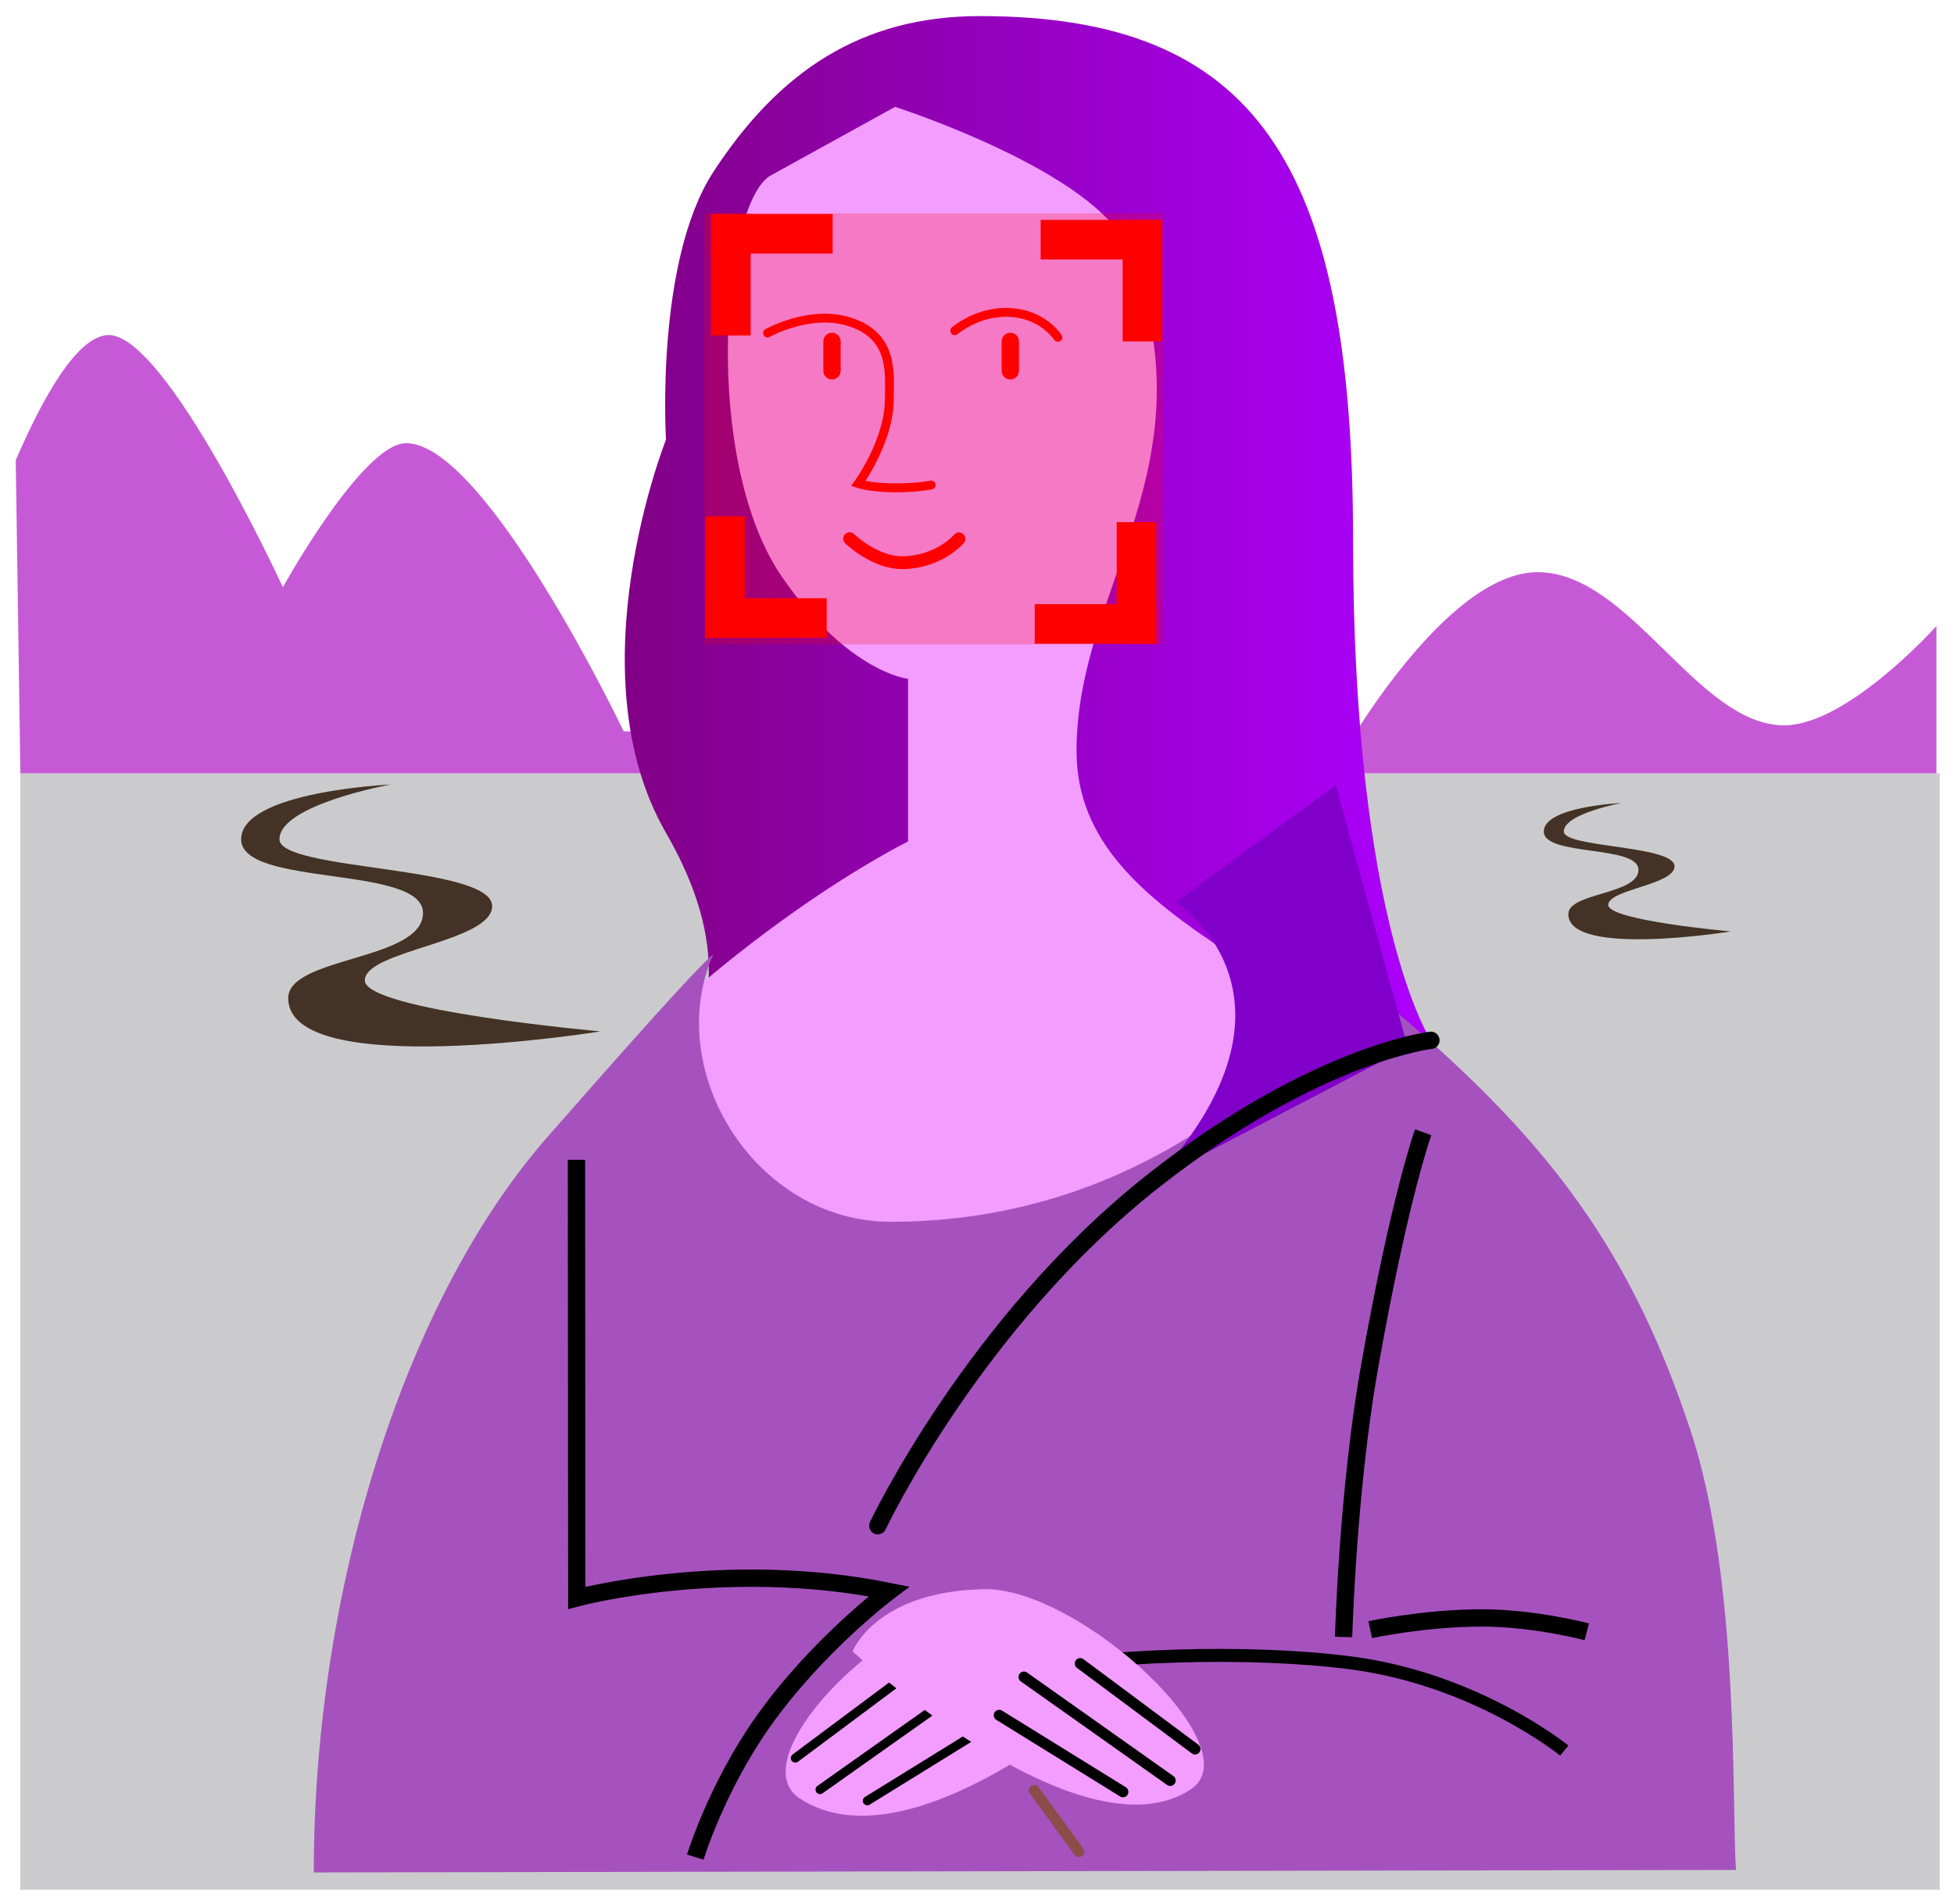 <?xml version="1.0" encoding="UTF-8" standalone="no"?>
<!-- Created with Inkscape (http://www.inkscape.org/) -->

<svg
   xmlns:dc="http://purl.org/dc/elements/1.1/"
   xmlns:cc="http://creativecommons.org/ns#"
   xmlns:rdf="http://www.w3.org/1999/02/22-rdf-syntax-ns#"
   xmlns:svg="http://www.w3.org/2000/svg"
   xmlns="http://www.w3.org/2000/svg"
   xmlns:xlink="http://www.w3.org/1999/xlink"
   xmlns:sodipodi="http://sodipodi.sourceforge.net/DTD/sodipodi-0.dtd"
   xmlns:inkscape="http://www.inkscape.org/namespaces/inkscape"
   width="650.267"
   height="633.493"
   id="svg6764"
   version="1.1"
   inkscape:version="0.92.4 (5da689c313, 2019-01-14)"
   sodipodi:docname="mona.svg">
  <defs
     id="defs6766">
    <linearGradient
       inkscape:collect="always"
       id="linearGradient9830">
      <stop
         style="stop-color:#800080;stop-opacity:1;"
         offset="0"
         id="stop9826" />
      <stop
         style="stop-color:#ac00ff;stop-opacity:1"
         offset="1"
         id="stop9828" />
    </linearGradient>
    <linearGradient
       inkscape:collect="always"
       xlink:href="#linearGradient9830"
       id="linearGradient9832"
       x1="532.992"
       y1="820.837"
       x2="560.093"
       y2="820.837"
       gradientUnits="userSpaceOnUse" />
  </defs>
  <sodipodi:namedview
     id="base"
     pagecolor="#ffffff"
     bordercolor="#666666"
     borderopacity="1.0"
     inkscape:pageopacity="0.0"
     inkscape:pageshadow="2"
     inkscape:zoom="0.9899495"
     inkscape:cx="259.32965"
     inkscape:cy="278.40223"
     inkscape:document-units="px"
     inkscape:current-layer="g6432"
     showgrid="false"
     fit-margin-top="5"
     fit-margin-left="5"
     fit-margin-right="5"
     fit-margin-bottom="5"
     inkscape:window-width="1920"
     inkscape:window-height="1106"
     inkscape:window-x="-11"
     inkscape:window-y="-11"
     inkscape:window-maximized="1" />
  <g
     inkscape:label="Calque 1"
     inkscape:groupmode="layer"
     id="layer1"
     transform="translate(-33.197,-214.928)">
    <g
       id="g6432"
       transform="matrix(10.333,0,0,10.333,-5278.055,-8074.141)">
      <rect
         style="opacity:1;fill:#cbcbcd;fill-opacity:1;stroke:none;stroke-width:0.026;stroke-linecap:round;stroke-miterlimit:10;stroke-dasharray:none;stroke-dashoffset:0;stroke-opacity:1"
         id="rect14641"
         width="61.818"
         height="35.955"
         x="514.663"
         y="827.099" />
      <path
         d="m 514.665,827.099 h 61.709 v -4.743 c 0,0 -2.862,3.197 -4.903,3.197 -2.805,0 -4.954,-4.931 -7.941,-4.931 -2.99,0 -6.307,5.896 -6.307,5.896 l -23.128,-0.774 c 0,0 -4.438,-9.278 -7.007,-9.278 -1.403,0 -3.969,4.64 -3.969,4.64 0,0 -3.738,-8.121 -5.608,-8.121 -1.032,0 -2.177,2.128 -2.995,4.032 z"
         id="path486"
         inkscape:connector-curvature="0"
         style="fill:#c65ad6;fill-opacity:1;stroke-width:1" />
      <path
         d="m 526.587,827.46 c 0,0 -4.812,0.22 -4.812,1.765 0,1.546 5.858,0.82 5.858,2.37 0,1.545 -4.353,1.4 -4.342,2.754 0.024,2.682 10.057,1.062 10.057,1.062 0,0 -7.59,-0.676 -7.59,-1.642 0,-0.968 4.101,-1.233 4.101,-2.394 0,-1.306 -6.85,-1.135 -6.85,-2.15 -0.002,-1.114 3.578,-1.765 3.578,-1.765 z"
         id="path488"
         inkscape:connector-curvature="0"
         style="fill:#433225;stroke-width:1" />
      <path
         d="m 566.236,828.055 c 0,0 -2.507,0.113 -2.507,0.918 0,0.807 3.049,0.428 3.049,1.234 0,0.804 -2.266,0.729 -2.259,1.432 0.012,1.395 5.234,0.553 5.234,0.553 0,0 -3.948,-0.351 -3.948,-0.853 0,-0.505 2.134,-0.644 2.134,-1.245 0,-0.68 -3.566,-0.592 -3.566,-1.121 9.8e-4,-0.576 1.864,-0.918 1.864,-0.918 z"
         id="path490"
         inkscape:connector-curvature="0"
         style="fill:#433225;stroke-width:1" />
      <path
         d="m 532.992,838.962 c 0,0 6.644,-2.708 2.466,-9.945 -2.987,-5.176 0,-12.663 0,-12.663 0,0 -0.358,-5.733 1.529,-8.63 2.09,-3.2 4.734,-5.012 8.578,-5.012 8.848,0 12.021,4.701 12.021,16.885 0,12.354 2.507,16.101 2.507,16.101 z"
         id="path492"
         inkscape:connector-curvature="0"
         style="fill:url(#linearGradient9832);fill-opacity:1" />
      <path
         d="m 563.57,860.699 v -4.893 c 7.623,-4.737 1.306,-12.882 -1.368,-16.177 -5.006,-6.175 -13.522,-7.414 -13.522,-13.256 0,-5.343 4.453,-9.187 1.671,-16.146 -1,-2.497 -7.516,-4.592 -7.516,-4.592 l -4.037,2.228 c -1.529,0.974 -2.202,9.183 0.418,12.944 2.133,3.062 4.038,3.248 4.038,3.248 v 5.239 c 0,0 -5.985,2.923 -11.598,9.498 -4.994,5.854 -7.204,18.979 -7.453,22.861 z"
         id="path494"
         inkscape:connector-curvature="0"
         style="fill:#f29dff;fill-opacity:1" />
      <path
         d="m 569.92,862.417 c -0.147,-1.987 0.137,-9.35 -1.478,-14.192 -2.028,-6.089 -4.85,-9.744 -10.717,-14.476 0,0 -5.01,7.794 -15.03,7.794 -4.355,0 -7.375,-4.87 -5.708,-8.629 -0.895,0.796 -4.452,4.888 -5.331,5.88 -4.603,5.227 -7.542,14.581 -7.542,23.703 z"
         id="path496"
         inkscape:connector-curvature="0"
         style="fill:#a552be;fill-opacity:1"
         sodipodi:nodetypes="cccscccc" />
      <path
         d="m 532.574,839.547 0.011,14.108 c 0,0 4.774,-1.277 10.053,-0.208 0,0 -2.322,1.74 -4.062,4.206 -1.489,2.109 -2.175,4.351 -2.175,4.351"
         id="path498"
         inkscape:connector-curvature="0"
         style="fill:none;stroke:#000000;stroke-width:0.557" />
      <path
         d="m 559.843,838.659 c 0,0 -0.771,2.128 -1.74,7.637 -0.693,3.949 -0.822,8.618 -0.822,8.618"
         id="path500"
         inkscape:connector-curvature="0"
         style="fill:none;stroke:#000000;stroke-width:0.557" />
      <path
         d="m 541.372,819.543 c 0,0 0.827,0.803 1.74,0.772 1.169,-0.033 1.781,-0.767 1.781,-0.767"
         id="path502"
         inkscape:connector-curvature="0"
         style="fill:none;stroke:#ff0000;stroke-width:0.413;stroke-linecap:round;stroke-opacity:1" />
      <path
         d="m 544.757,812.845 c 0.518,-0.404 1.169,-0.635 1.831,-0.585 0.641,0.051 1.16,0.349 1.492,0.799"
         id="path504"
         inkscape:connector-curvature="0"
         style="fill:none;stroke:#ff0000;stroke-width:0.285;stroke-linecap:round;stroke-opacity:1" />
      <path
         d="m 564.388,858.573 c 0,0 -2.819,-2.301 -6.882,-2.825 -3.221,-0.419 -8.007,-0.282 -11.053,0.347 -3.652,0.75 -4.834,1.935 -4.834,1.935"
         id="path506"
         inkscape:connector-curvature="0"
         style="fill:none;stroke:#000000;stroke-width:0.418" />
      <path
         d="m 558.138,854.678 c 0,0 1.748,-0.375 3.566,-0.377 1.698,-0.007 3.409,0.446 3.409,0.446"
         id="path508"
         inkscape:connector-curvature="0"
         style="fill:none;stroke:#000000;stroke-width:0.557" />
      <path
         d="m 549.743,856.709 c 0,0 -0.743,-2.492 -3.701,-2.827 -3.027,-0.343 -8.312,4.907 -6.274,6.235 3.551,2.324 9.975,-3.408 9.975,-3.408 z"
         id="path510"
         inkscape:connector-curvature="0"
         style="fill:#f29dff;fill-opacity:1" />
      <line
         x1="545.929"
         y1="857.726"
         x2="541.942"
         y2="860.19"
         id="line512"
         style="fill:none;stroke:#000000;stroke-width:0.29;stroke-linecap:round" />
      <line
         x1="543.319"
         y1="856.057"
         x2="539.622"
         y2="858.815"
         id="line514"
         style="fill:none;stroke:#000000;stroke-width:0.29;stroke-linecap:round" />
      <line
         x1="545.13"
         y1="856.495"
         x2="540.419"
         y2="859.829"
         id="line516"
         style="fill:none;stroke:#000000;stroke-width:0.29;stroke-linecap:round" />
      <path
         d="m 541.467,855.38 c 0,0 0.735,-1.933 4.229,-2.006 3.049,-0.062 8.69,5.125 6.653,6.454 -3.551,2.321 -10.882,-4.448 -10.882,-4.448 z"
         id="path518"
         inkscape:connector-curvature="0"
         style="fill:#f29dff;fill-opacity:1" />
      <line
         x1="546.189"
         y1="857.435"
         x2="550.175"
         y2="859.902"
         id="line520"
         style="fill:none;stroke:#000000;stroke-width:0.35;stroke-linecap:round" />
      <line
         x1="548.798"
         y1="855.769"
         x2="552.497"
         y2="858.523"
         id="line522"
         style="fill:none;stroke:#000000;stroke-width:0.35;stroke-linecap:round" />
      <line
         x1="546.987"
         y1="856.203"
         x2="551.698"
         y2="859.537"
         id="line524"
         style="fill:none;stroke:#000000;stroke-width:0.35;stroke-linecap:round" />
      <line
         x1="547.319"
         y1="859.854"
         x2="548.758"
         y2="861.83"
         id="line526"
         style="fill:none;stroke:#8a4d4a;stroke-width:0.35;stroke-linecap:round" />
      <path
         d="m 538.728,812.92 c 0,0 1.322,-0.743 2.575,-0.381 1.533,0.442 1.347,1.725 1.347,2.516 0,1.343 -1,2.713 -1,2.713 0,0 0.406,0.137 1.178,0.137 0.771,0 1.169,-0.091 1.169,-0.091"
         id="path528"
         inkscape:connector-curvature="0"
         style="fill:none;stroke:#ff0000;stroke-width:0.285;stroke-linecap:round;stroke-opacity:1" />
      <line
         x1="540.804"
         y1="813.188"
         x2="540.804"
         y2="814.137"
         id="line530"
         style="fill:none;stroke:#ff0000;stroke-width:0.557;stroke-linecap:round;stroke-opacity:1" />
      <line
         x1="546.547"
         y1="813.188"
         x2="546.547"
         y2="814.137"
         id="line532"
         style="fill:none;stroke:#ff0000;stroke-width:0.557;stroke-linecap:round;stroke-opacity:1" />
      <path
         d="m 559.349,835.929 -8.164,4.27 c 5.429,-5.891 0.695,-8.954 0.695,-8.954 l 5.149,-3.759 z"
         id="path534"
         inkscape:connector-curvature="0"
         style="fill:#8000c9;fill-opacity:1" />
      <path
         d="m 560.093,835.698 c 0,0 -3.709,0.419 -8.907,4.501 -5.81,4.566 -8.907,11.133 -8.907,11.133"
         id="path536"
         inkscape:connector-curvature="0"
         style="fill:none;stroke:#000000;stroke-width:0.557;stroke-linecap:round" />
      <g
         id="g11624-61"
         transform="matrix(0.031,0,0,0.031,522.71,807.652)">
        <rect
           y="46.26"
           x="458.061"
           height="126.261"
           width="41.108"
           id="rect11605-8"
           style="opacity:1;fill:#ff0000;fill-opacity:1;stroke:none;stroke-width:0.267;stroke-linecap:round;stroke-miterlimit:10;stroke-dasharray:none;stroke-dashoffset:0;stroke-opacity:1" />
        <rect
           transform="rotate(90)"
           y="-584.322"
           x="46.26"
           height="126.261"
           width="41.108"
           id="rect11605-2-0"
           style="opacity:1;fill:#ff0000;fill-opacity:1;stroke:none;stroke-width:0.267;stroke-linecap:round;stroke-miterlimit:10;stroke-dasharray:none;stroke-dashoffset:0;stroke-opacity:1" />
      </g>
      <g
         transform="matrix(0,0.031,-0.031,0,552.873,795.076)"
         id="g11624-4-81">
        <rect
           y="46.26"
           x="458.061"
           height="126.261"
           width="41.108"
           id="rect11605-4-0"
           style="opacity:1;fill:#ff0000;fill-opacity:1;stroke:none;stroke-width:0.267;stroke-linecap:round;stroke-miterlimit:10;stroke-dasharray:none;stroke-dashoffset:0;stroke-opacity:1" />
        <rect
           transform="rotate(90)"
           y="-584.322"
           x="46.26"
           height="126.261"
           width="41.108"
           id="rect11605-2-3-6"
           style="opacity:1;fill:#ff0000;fill-opacity:1;stroke:none;stroke-width:0.267;stroke-linecap:round;stroke-miterlimit:10;stroke-dasharray:none;stroke-dashoffset:0;stroke-opacity:1" />
      </g>
      <g
         transform="matrix(-0.031,0,0,-0.031,565.448,824.359)"
         id="g11624-6-9">
        <rect
           y="46.26"
           x="458.061"
           height="126.261"
           width="41.108"
           id="rect11605-1-0"
           style="opacity:1;fill:#ff0000;fill-opacity:1;stroke:none;stroke-width:0.267;stroke-linecap:round;stroke-miterlimit:10;stroke-dasharray:none;stroke-dashoffset:0;stroke-opacity:1" />
        <rect
           transform="rotate(90)"
           y="-584.322"
           x="46.26"
           height="126.261"
           width="41.108"
           id="rect11605-2-6-2"
           style="opacity:1;fill:#ff0000;fill-opacity:1;stroke:none;stroke-width:0.267;stroke-linecap:round;stroke-miterlimit:10;stroke-dasharray:none;stroke-dashoffset:0;stroke-opacity:1" />
      </g>
      <g
         transform="matrix(0,-0.031,0.031,0,535.286,836.935)"
         id="g11624-4-8-6">
        <rect
           y="46.26"
           x="458.061"
           height="126.261"
           width="41.108"
           id="rect11605-4-5-6"
           style="opacity:1;fill:#ff0000;fill-opacity:1;stroke:none;stroke-width:0.267;stroke-linecap:round;stroke-miterlimit:10;stroke-dasharray:none;stroke-dashoffset:0;stroke-opacity:1" />
        <rect
           transform="rotate(90)"
           y="-584.322"
           x="46.26"
           height="126.261"
           width="41.108"
           id="rect11605-2-3-8-1"
           style="opacity:1;fill:#ff0000;fill-opacity:1;stroke:none;stroke-width:0.267;stroke-linecap:round;stroke-miterlimit:10;stroke-dasharray:none;stroke-dashoffset:0;stroke-opacity:1" />
      </g>
      <rect
         style="opacity:1;fill:#ff0000;fill-opacity:0.232;stroke:none;stroke-width:0.006;stroke-linecap:round;stroke-miterlimit:10;stroke-dasharray:none;stroke-dashoffset:0;stroke-opacity:1"
         id="rect11677-3"
         width="14.762"
         height="13.882"
         x="536.698"
         y="809.064" />
    </g>
  </g>
</svg>
